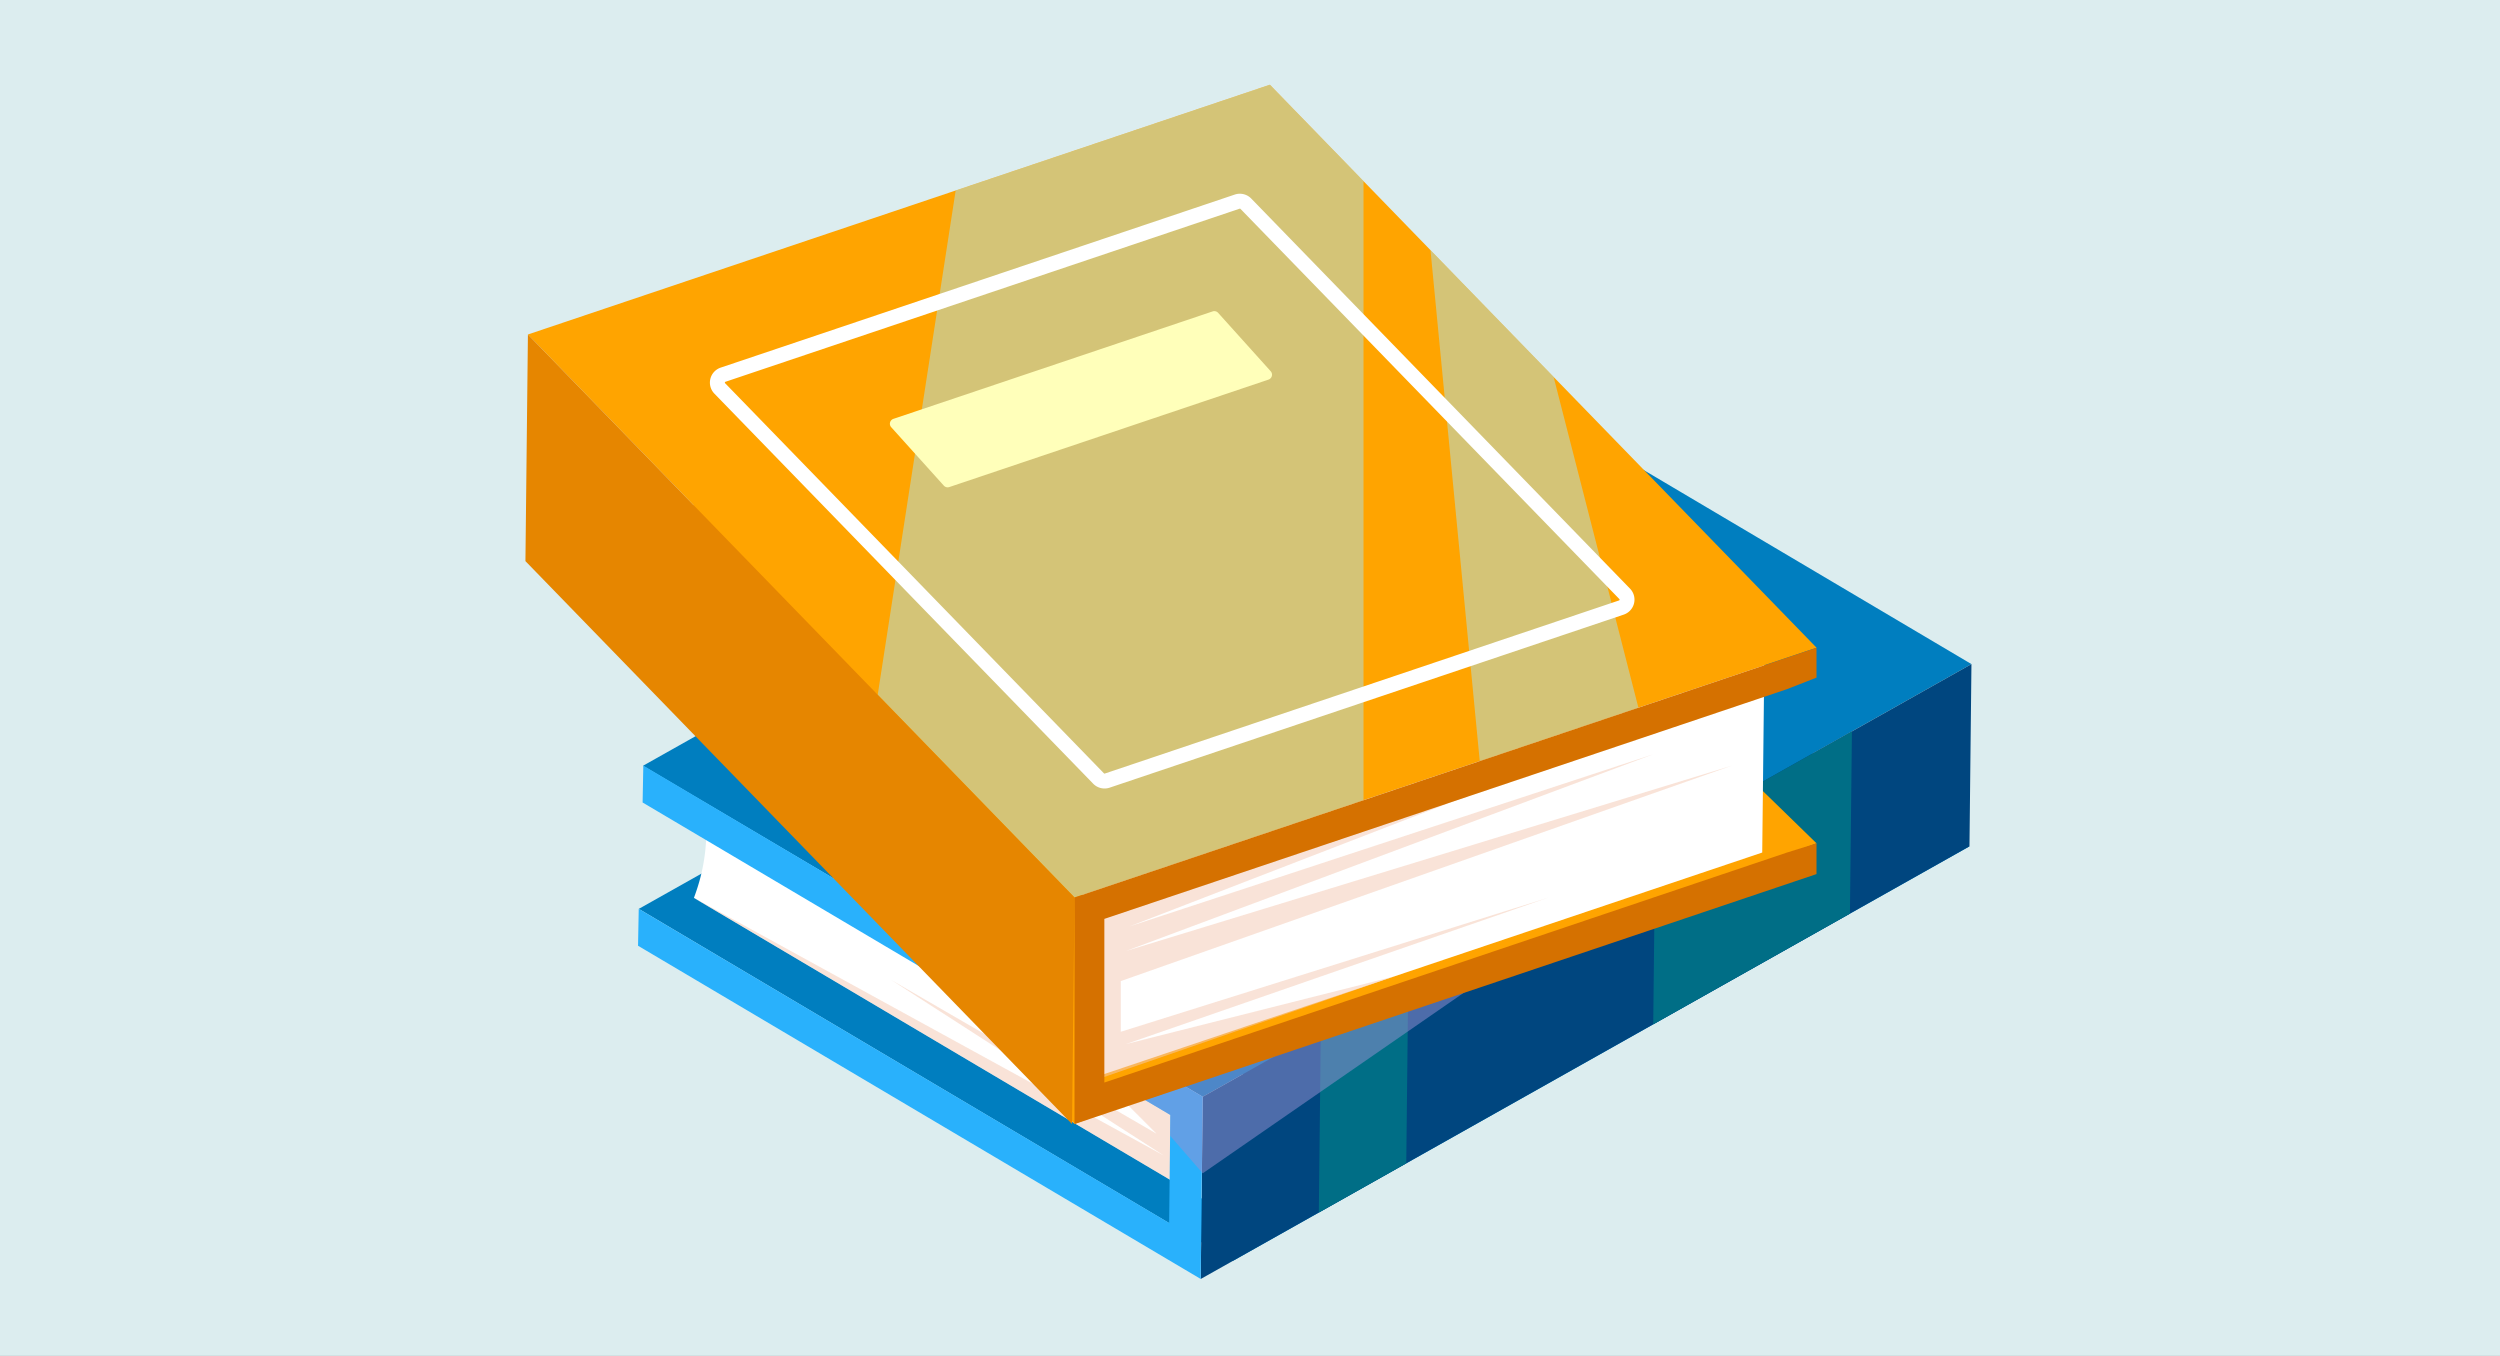 <svg xmlns="http://www.w3.org/2000/svg" width="295" height="160" viewBox="0 0 295 160">
  <rect x="0" y="0" width="295" height="160" fill="#333333" stroke="none"/>
  <g id="Grupo_53968" data-name="Grupo 53968" transform="translate(7578 8054)">
    <g id="Grupo_53949" data-name="Grupo 53949" transform="translate(-7753.778 -8552.232)">
      <rect id="Rectángulo_5270" data-name="Rectángulo 5270" width="295" height="160" transform="translate(175.778 498.233)" fill="#dcedef"/>
    </g>
    <g id="Grupo_53964" data-name="Grupo 53964" transform="translate(-7753.962 -8551.771)">
      <path id="Trazado_100609" data-name="Trazado 100609" d="M251.338,605.019l86.887-48.9,70.133,41.522L321.44,646.558Z" fill="#007ebf"/>
      <path id="Trazado_100610" data-name="Trazado 100610" d="M322.629,622.155l-64.607-34.711.824,3.947a21.825,21.825,0,0,1-.8,11.765l-.2.567,64.569,38.227Z" fill="#fff"/>
      <path id="Trazado_100611" data-name="Trazado 100611" d="M257.844,603.723l55.46,30.409-32.159-20.715,31.289,18.133-7.771-7.781,11.376,5.751-2.054,7.44Z" fill="#f4cab5" opacity="0.52" style="mix-blend-mode: multiply;isolation: isolate"/>
      <path id="Trazado_100612" data-name="Trazado 100612" d="M251.874,588.111l90.711-51.056,66.007,39.081L317.884,627.19l-66.01-39.024Z" fill="#007ebf"/>
      <path id="Trazado_100613" data-name="Trazado 100613" d="M317.886,627.19l-.235,21.5,90.708-51.054.235-21.5Z" fill="#00467f"/>
      <path id="Trazado_100614" data-name="Trazado 100614" d="M331.818,619.349l-.235,21.5,10.318-5.808.235-21.5Z" fill="#006e86"/>
      <path id="Trazado_100615" data-name="Trazado 100615" d="M371.278,597.139l-.235,21.5,23.211-13.064.235-21.5Z" fill="#006e86"/>
      <path id="Trazado_100616" data-name="Trazado 100616" d="M314.32,625.082l-62.448-36.97v.053l-.083,4.3,58.473,34.621,3.8,2.249-.029,2.455-.112,10.287-62.589-37.064-.082,4.357,66.394,39.319.135-12.584.1-8.919Z" fill="#29b1fc"/>
      <path id="Trazado_100617" data-name="Trazado 100617" d="M383.544,590.813l-65.66,45.408-.1-.112-3.746-4.316.029-2.455-3.805-2.249,4.058-2.008,60.669-30.035Z" fill="#9590d1" opacity="0.52" style="mix-blend-mode: multiply;isolation: isolate"/>
      <path id="Trazado_100618" data-name="Trazado 100618" d="M390.315,597.284,302.758,630.39l-64.5-66.429,87.557-29.477Z" fill="#ffa400"/>
      <path id="Trazado_100619" data-name="Trazado 100619" d="M303.674,600.887l-.269,24.583,80.5-27.1.269-24.583Z" fill="#fff"/>
      <path id="Trazado_100620" data-name="Trazado 100620" d="M382.766,578.692l-73.518,28.393,61.795-20.31-62.209,23.211,71.5-21.875-72.121,25.43v5.978l50.361-15.8L308.833,620.97l31.671-7.988-36.023,12.489V605.012Z" fill="#f4cab5" opacity="0.52" style="mix-blend-mode: multiply;isolation: isolate"/>
      <path id="Trazado_100621" data-name="Trazado 100621" d="M390.315,574.2l-21.022,7.076-18.72,6.3-13.717,4.615-34.1,11.48-23.224-23.911v-.006l-41.28-42.513,50.481-16.993,37.075-12.478,11.045,11.374,7.9,8.138,14.527,14.962Z" fill="#ffa400"/>
      <path id="Trazado_100622" data-name="Trazado 100622" d="M336.856,519.146v73.047l-34.1,11.48-23.224-23.911v-.006l9.2-59.506,37.075-12.478Z" fill="#aee0e0" opacity="0.53" style="mix-blend-mode: overlay;isolation: isolate"/>
      <path id="Trazado_100623" data-name="Trazado 100623" d="M369.293,581.277l-18.72,6.3-5.813-60.293,14.527,14.962Z" fill="#aee0e0" opacity="0.53" style="mix-blend-mode: overlay;isolation: isolate"/>
      <g id="Grupo_53865" data-name="Grupo 53865">
        <path id="Trazado_100624" data-name="Trazado 100624" d="M306.3,590.814a1.87,1.87,0,0,1-1.342-.565l-44.7-46.031a1.866,1.866,0,0,1,.744-3.068l60.669-20.422a1.873,1.873,0,0,1,1.933.468l44.7,46.032a1.866,1.866,0,0,1-.743,3.068l-60.668,20.422A1.852,1.852,0,0,1,306.3,590.814Zm-44.774-47.823,44.7,46.031a.1.1,0,0,0,.107.026L367,568.626a.1.1,0,0,0,.042-.171l-44.7-46.032a.1.1,0,0,0-.108-.026L261.57,542.82a.1.1,0,0,0-.041.171Z" fill="#fff"/>
      </g>
      <path id="Trazado_100625" data-name="Trazado 100625" d="M281.141,548.2l6.205,6.89a.613.613,0,0,0,.634.154l37.664-12.679a.611.611,0,0,0,.243-1.005l-6.2-6.89a.61.61,0,0,0-.634-.153l-37.664,12.678A.611.611,0,0,0,281.141,548.2Z" fill="#ffffba"/>
      <path id="Trazado_100626" data-name="Trazado 100626" d="M302.463,630.413l.293-26.739-64.5-66.43-.293,26.739Z" fill="#e68600"/>
      <path id="Trazado_100627" data-name="Trazado 100627" d="M373.486,583.585l13.3-4.48,3.524-1.375V574.2l-19.548,6.583-68.009,22.889v26.741l87.557-29.5v-3.629l-3.524,1.1-80.51,27.128V606.2Z" fill="#d57100"/>
    </g>
  </g>
</svg>
